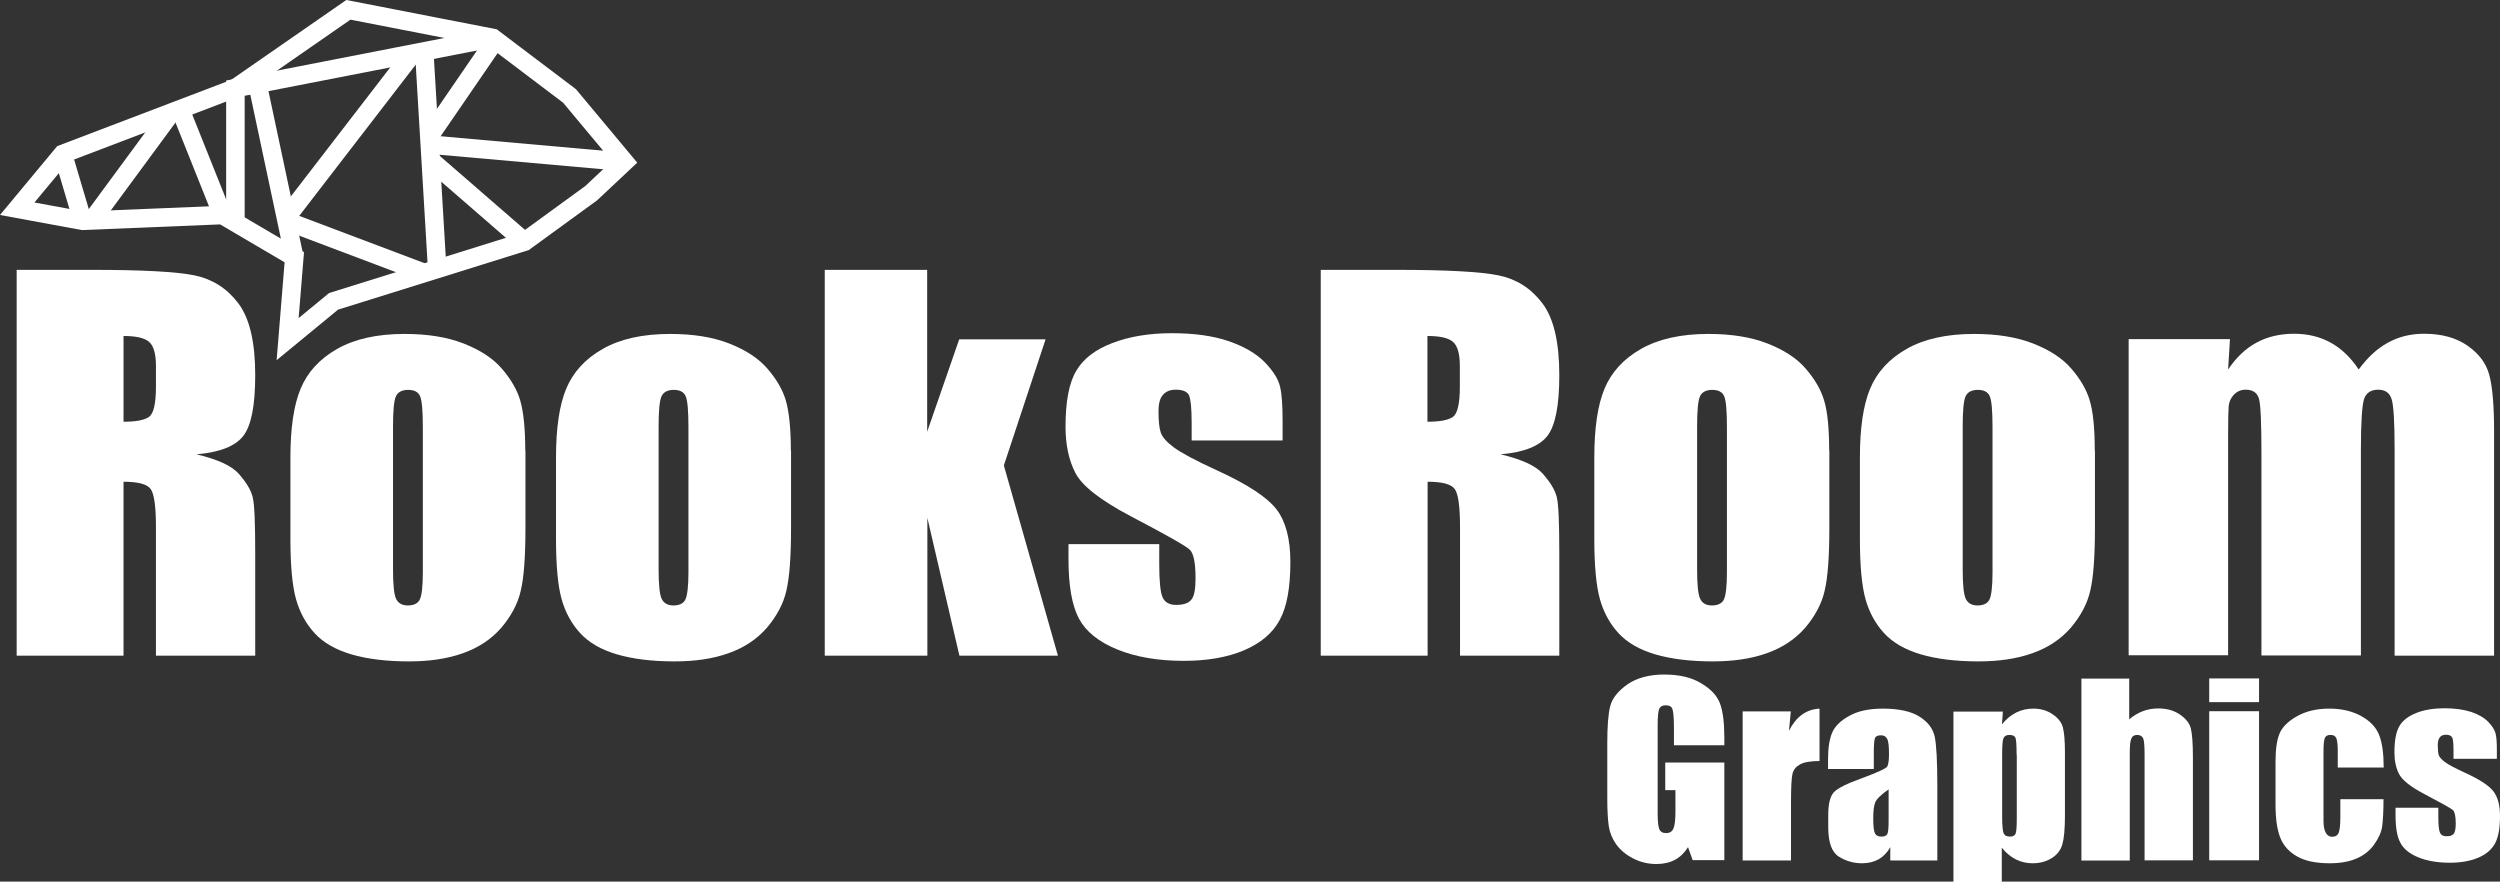 <?xml version="1.0" encoding="UTF-8"?>
<svg id="Layer_1" xmlns="http://www.w3.org/2000/svg" viewBox="0 0 134.98 47.6">
  <rect x="0" y="0" width="134.98" height="47.6" fill="#333333" stroke="none"/>
  <defs>
    <style>
      .cls-1 {
        fill: #fff;
      }

      .cls-2 {
        fill: none;
        stroke: #fff;
        stroke-miterlimit: 10;
      }
    </style>
  </defs>
  <g>
    <polygon class="cls-2" points=".93 11.27 3.39 8.31 12.71 4.76 18.81 .53 26.61 2.05 30.75 5.18 33.72 8.74 31.92 10.43 28.32 13.05 22.91 14.74 18.01 16.27 15.53 18.31 15.89 13.89 12.01 11.61 4.46 11.92 .93 11.27"/>
    <line class="cls-2" x1="4.46" y1="11.92" x2="3.39" y2="8.31"/>
    <line class="cls-2" x1="9.25" y1="6.08" x2="4.95" y2="11.92"/>
    <line class="cls-2" x1="9.8" y1="6.08" x2="12.01" y2="11.61"/>
    <polyline class="cls-2" points="26.61 2.05 12.71 4.76 12.71 12.03"/>
    <line class="cls-2" x1="15.89" y1="13.89" x2="13.95" y2="4.76"/>
    <line class="cls-2" x1="22.27" y1="2.9" x2="15.56" y2="11.61"/>
    <line class="cls-2" x1="22.91" y1="14.74" x2="15.44" y2="11.92"/>
    <line class="cls-2" x1="22.91" y1="2.86" x2="23.6" y2="14.44"/>
    <line class="cls-2" x1="28.32" y1="13.05" x2="23.25" y2="8.65"/>
    <line class="cls-2" x1="23.25" y1="7.81" x2="33.72" y2="8.74"/>
    <line class="cls-2" x1="23.25" y1="7.26" x2="26.61" y2="2.36"/>
  </g>
  <g>
    <path class="cls-1" d="M.9,14.57h4.08c2.72,0,4.56.1,5.53.3.96.2,1.75.7,2.36,1.51.61.81.91,2.1.91,3.88,0,1.62-.21,2.71-.64,3.27-.43.56-1.27.89-2.53,1,1.14.27,1.91.62,2.3,1.07.39.45.64.86.73,1.23.1.37.14,1.4.14,3.08v5.49h-5.36v-6.92c0-1.11-.09-1.8-.28-2.07-.19-.27-.68-.4-1.47-.4v9.39H.9V14.57ZM6.67,18.14v4.63c.65,0,1.1-.08,1.36-.25.26-.17.39-.71.39-1.63v-1.14c0-.66-.13-1.09-.38-1.3-.25-.21-.71-.31-1.38-.31Z"/>
    <path class="cls-1" d="M28.37,24.32v4.18c0,1.53-.08,2.66-.25,3.38-.16.72-.52,1.38-1.05,2.01-.54.62-1.23,1.08-2.08,1.38-.84.3-1.81.44-2.91.44-1.22,0-2.26-.13-3.11-.38-.85-.25-1.51-.63-1.98-1.14-.47-.51-.81-1.13-1.01-1.85-.2-.72-.3-1.81-.3-3.26v-4.37c0-1.59.18-2.83.55-3.72.37-.89,1.02-1.61,1.97-2.15.95-.54,2.16-.81,3.64-.81,1.24,0,2.31.17,3.2.52s1.58.8,2.06,1.36c.48.56.82,1.13.99,1.72s.27,1.49.27,2.7ZM22.83,23.04c0-.87-.05-1.43-.15-1.65-.1-.23-.32-.34-.64-.34s-.55.11-.66.34c-.11.23-.16.78-.16,1.65v7.7c0,.81.05,1.33.16,1.58.11.24.32.37.64.37s.55-.11.65-.33c.1-.22.16-.7.16-1.44v-7.87Z"/>
    <path class="cls-1" d="M42.71,24.32v4.18c0,1.53-.08,2.66-.25,3.38-.16.72-.52,1.38-1.05,2.01-.54.62-1.23,1.08-2.08,1.38-.84.3-1.81.44-2.91.44-1.22,0-2.26-.13-3.11-.38-.85-.25-1.51-.63-1.98-1.14-.47-.51-.81-1.13-1.01-1.85-.2-.72-.3-1.81-.3-3.26v-4.37c0-1.59.18-2.83.55-3.72.37-.89,1.02-1.61,1.97-2.15.95-.54,2.16-.81,3.64-.81,1.24,0,2.31.17,3.2.52s1.58.8,2.06,1.36c.48.56.82,1.13.99,1.72s.27,1.49.27,2.7ZM37.17,23.04c0-.87-.05-1.43-.15-1.65-.1-.23-.32-.34-.64-.34s-.55.11-.66.34c-.11.23-.16.78-.16,1.65v7.7c0,.81.05,1.33.16,1.58.11.24.32.37.64.37s.55-.11.65-.33c.1-.22.16-.7.16-1.44v-7.87Z"/>
    <path class="cls-1" d="M56.45,18.33l-2.25,6.8,2.92,10.27h-5.32l-1.73-7.44v7.44h-5.54V14.57h5.53v8.74s1.73-4.99,1.73-4.99h4.65Z"/>
    <path class="cls-1" d="M69.24,23.78h-4.9v-.93c0-.79-.05-1.29-.14-1.5-.1-.21-.34-.31-.72-.31-.31,0-.54.1-.7.29-.16.19-.23.48-.23.87,0,.52.04.91.12,1.15.08.24.31.51.7.8.39.29,1.18.72,2.39,1.27,1.61.74,2.66,1.43,3.16,2.08.5.65.75,1.6.75,2.84,0,1.39-.19,2.44-.58,3.14-.38.71-1.03,1.25-1.92,1.63-.9.38-1.98.57-3.25.57-1.41,0-2.61-.21-3.61-.62s-1.69-.97-2.06-1.67c-.37-.7-.56-1.77-.56-3.19v-.82h4.9v1.08c0,.92.06,1.51.18,1.79.12.27.37.41.73.41.39,0,.67-.09.82-.28.16-.18.23-.57.23-1.16,0-.81-.1-1.32-.3-1.53-.21-.21-1.28-.81-3.22-1.83-1.63-.86-2.62-1.64-2.97-2.33-.36-.7-.53-1.53-.53-2.49,0-1.36.19-2.37.58-3.02.38-.65,1.03-1.15,1.95-1.5s1.98-.53,3.2-.53,2.23.14,3.08.43c.84.29,1.49.67,1.95,1.14.45.47.73.91.82,1.31.1.4.14,1.03.14,1.89v.99Z"/>
    <path class="cls-1" d="M71.31,14.57h4.08c2.72,0,4.56.1,5.53.3.96.2,1.75.7,2.36,1.51.61.81.91,2.1.91,3.88,0,1.62-.21,2.71-.64,3.27-.43.56-1.27.89-2.53,1,1.14.27,1.91.62,2.3,1.07.39.45.64.86.73,1.23.1.37.14,1.4.14,3.08v5.49h-5.36v-6.92c0-1.11-.09-1.8-.28-2.07-.19-.27-.68-.4-1.47-.4v9.39h-5.77V14.57ZM77.07,18.14v4.63c.65,0,1.1-.08,1.36-.25.26-.17.39-.71.39-1.63v-1.14c0-.66-.13-1.09-.38-1.3-.25-.21-.71-.31-1.38-.31Z"/>
    <path class="cls-1" d="M98.77,24.32v4.18c0,1.53-.08,2.66-.25,3.38-.16.72-.52,1.38-1.05,2.01-.54.62-1.23,1.08-2.08,1.38-.84.3-1.82.44-2.91.44-1.22,0-2.26-.13-3.11-.38-.85-.25-1.51-.63-1.98-1.14-.47-.51-.81-1.13-1.01-1.85-.2-.72-.3-1.81-.3-3.26v-4.37c0-1.59.18-2.83.55-3.72.37-.89,1.02-1.61,1.97-2.15.95-.54,2.16-.81,3.64-.81,1.24,0,2.31.17,3.2.52.89.35,1.58.8,2.06,1.36.48.56.82,1.13.99,1.72.18.59.27,1.49.27,2.7ZM93.24,23.04c0-.87-.05-1.43-.15-1.65-.1-.23-.32-.34-.64-.34s-.55.11-.66.34c-.11.23-.16.78-.16,1.65v7.7c0,.81.05,1.33.16,1.58.11.24.32.37.64.37s.55-.11.65-.33c.1-.22.16-.7.16-1.44v-7.87Z"/>
    <path class="cls-1" d="M113.11,24.32v4.18c0,1.53-.08,2.66-.25,3.38-.16.72-.52,1.38-1.05,2.01-.54.62-1.23,1.08-2.08,1.38-.84.3-1.82.44-2.91.44-1.22,0-2.26-.13-3.11-.38-.85-.25-1.51-.63-1.98-1.14-.47-.51-.81-1.13-1.01-1.85-.2-.72-.3-1.81-.3-3.26v-4.37c0-1.59.18-2.83.55-3.72.37-.89,1.02-1.61,1.97-2.15.95-.54,2.16-.81,3.64-.81,1.24,0,2.31.17,3.2.52.89.35,1.58.8,2.06,1.36.48.56.82,1.13.99,1.72.18.59.27,1.49.27,2.7ZM107.58,23.04c0-.87-.05-1.43-.15-1.65-.1-.23-.32-.34-.64-.34s-.55.11-.66.34c-.11.23-.16.78-.16,1.65v7.7c0,.81.05,1.33.16,1.58.11.24.32.37.64.37s.55-.11.65-.33c.1-.22.16-.7.16-1.44v-7.87Z"/>
    <path class="cls-1" d="M120.4,18.33l-.1,1.62c.43-.64.94-1.13,1.53-1.45.59-.32,1.27-.48,2.03-.48,1.48,0,2.64.64,3.49,1.93.47-.64.99-1.13,1.58-1.45.58-.32,1.23-.48,1.95-.48.94,0,1.72.21,2.34.64.62.43,1.01.95,1.18,1.58.17.62.26,1.63.26,3.03v12.13h-5.37v-11.13c0-1.46-.05-2.36-.16-2.71-.1-.35-.35-.52-.73-.52s-.65.17-.76.51c-.11.34-.17,1.25-.17,2.71v11.13h-5.37v-10.84c0-1.67-.04-2.68-.13-3.01-.09-.33-.33-.5-.72-.5-.25,0-.46.09-.63.26-.17.18-.27.39-.29.64-.02.25-.03.79-.03,1.61v11.83h-5.37v-17.07h5.47Z"/>
  </g>
  <g>
    <path class="cls-1" d="M93.1,40.24h-2.72v-.89c0-.56-.03-.91-.08-1.06s-.17-.21-.37-.21c-.17,0-.28.06-.34.18-.06.12-.09.43-.09.93v4.71c0,.44.03.73.09.87.06.14.18.21.36.21.2,0,.33-.08.4-.24s.11-.47.11-.92v-1.16h-.55v-1.49h3.19v5.27h-1.71l-.25-.7c-.19.3-.42.53-.7.68-.28.15-.62.23-1,.23-.46,0-.88-.1-1.28-.31s-.7-.47-.91-.77-.34-.63-.39-.97c-.05-.34-.08-.84-.08-1.52v-2.92c0-.94.05-1.62.16-2.04.11-.42.42-.81.93-1.17.51-.35,1.17-.53,1.98-.53s1.46.15,1.98.46c.53.31.87.67,1.03,1.09.16.42.24,1.04.24,1.84v.42Z"/>
    <path class="cls-1" d="M96.69,38.4l-.1,1.06c.38-.76.93-1.16,1.65-1.2v2.83c-.48,0-.83.06-1.05.18-.22.12-.36.29-.41.51-.05.22-.08.71-.08,1.5v3.18h-2.61v-8.05h2.61Z"/>
    <path class="cls-1" d="M101.15,41.52h-2.45v-.54c0-.62.08-1.1.23-1.44.15-.34.46-.64.92-.89.46-.26,1.06-.39,1.8-.39.88,0,1.55.15,2,.44.45.29.72.65.81,1.08.09.43.14,1.31.14,2.64v4.04h-2.54v-.72c-.16.29-.37.5-.62.65-.25.14-.55.22-.9.22-.46,0-.88-.12-1.26-.36-.38-.24-.57-.77-.57-1.58v-.66c0-.6.1-1.01.3-1.23.2-.22.7-.47,1.51-.76.86-.32,1.32-.53,1.38-.64.06-.11.09-.33.09-.67,0-.42-.03-.69-.1-.82s-.18-.19-.33-.19c-.18,0-.29.05-.33.16-.04.11-.06.39-.06.83v.84ZM101.97,42.62c-.42.29-.66.53-.73.72s-.1.47-.1.84c0,.42.03.69.09.81s.17.18.35.18.27-.05.32-.14c.05-.09.07-.34.07-.75v-1.66Z"/>
    <path class="cls-1" d="M108.14,38.4l-.05.71c.23-.29.49-.5.77-.64.28-.14.59-.21.92-.21.4,0,.75.1,1.05.31.3.2.48.44.55.71.07.27.11.72.11,1.36v3.39c0,.73-.05,1.25-.14,1.56s-.28.56-.57.74-.63.28-1.04.28c-.32,0-.62-.07-.9-.21-.28-.14-.53-.35-.76-.63v1.85h-2.61v-9.2h2.66ZM108.88,40.74c0-.5-.02-.8-.06-.9s-.15-.16-.32-.16-.28.06-.33.18-.07.41-.07.88v3.34c0,.49.03.79.08.91s.16.18.34.18.27-.06.31-.17c.04-.11.06-.38.06-.81v-3.45Z"/>
    <path class="cls-1" d="M114.96,36.63v2.21c.22-.19.47-.34.73-.44.26-.1.54-.15.84-.15.46,0,.85.11,1.17.33s.52.47.59.76.11.81.11,1.56v5.55h-2.61v-5.67c0-.47-.02-.77-.07-.9s-.16-.2-.33-.2c-.16,0-.27.07-.32.21-.06.14-.08.41-.08.82v5.75h-2.61v-9.82h2.61Z"/>
    <path class="cls-1" d="M121.97,36.63v1.28h-2.69v-1.28h2.69ZM121.97,38.4v8.05h-2.69v-8.05h2.69Z"/>
    <path class="cls-1" d="M128.68,41.44h-2.46v-.93c0-.32-.03-.54-.08-.66-.06-.12-.16-.17-.31-.17s-.25.05-.3.15-.08.33-.08.68v3.8c0,.29.04.5.12.65.08.14.19.22.34.22.18,0,.3-.07.36-.22s.09-.43.09-.85v-.96h2.33c0,.64-.03,1.13-.07,1.45s-.19.65-.43.99c-.24.34-.56.59-.95.76-.39.17-.88.26-1.45.26-.74,0-1.32-.12-1.75-.36-.43-.24-.74-.57-.91-.99-.18-.43-.27-1.03-.27-1.82v-2.29c0-.68.07-1.2.22-1.55.15-.35.46-.66.94-.93s1.06-.41,1.74-.41,1.26.14,1.74.41c.48.27.8.61.96,1.03.16.41.24,1,.24,1.75Z"/>
    <path class="cls-1" d="M134.78,40.97h-2.31v-.44c0-.37-.02-.61-.07-.71-.05-.1-.16-.15-.34-.15-.15,0-.26.05-.33.14-.07.09-.11.23-.11.41,0,.25.02.43.05.54s.15.24.33.38.56.34,1.13.6c.76.35,1.26.68,1.49.98.24.31.36.75.36,1.34,0,.66-.09,1.15-.27,1.48s-.48.59-.91.77c-.42.18-.94.27-1.53.27-.66,0-1.23-.1-1.7-.29s-.8-.46-.97-.79c-.18-.33-.26-.83-.26-1.5v-.39h2.31v.51c0,.43.03.71.09.84s.17.19.35.19c.19,0,.31-.04.39-.13.07-.09.11-.27.11-.55,0-.38-.05-.62-.14-.72-.1-.1-.61-.38-1.52-.86-.77-.4-1.23-.77-1.4-1.1-.17-.33-.25-.72-.25-1.17,0-.64.09-1.12.27-1.42.18-.31.49-.54.92-.71s.94-.25,1.51-.25,1.05.07,1.45.2c.4.14.7.31.92.54s.34.43.39.62.07.49.07.89v.47Z"/>
  </g>
</svg>